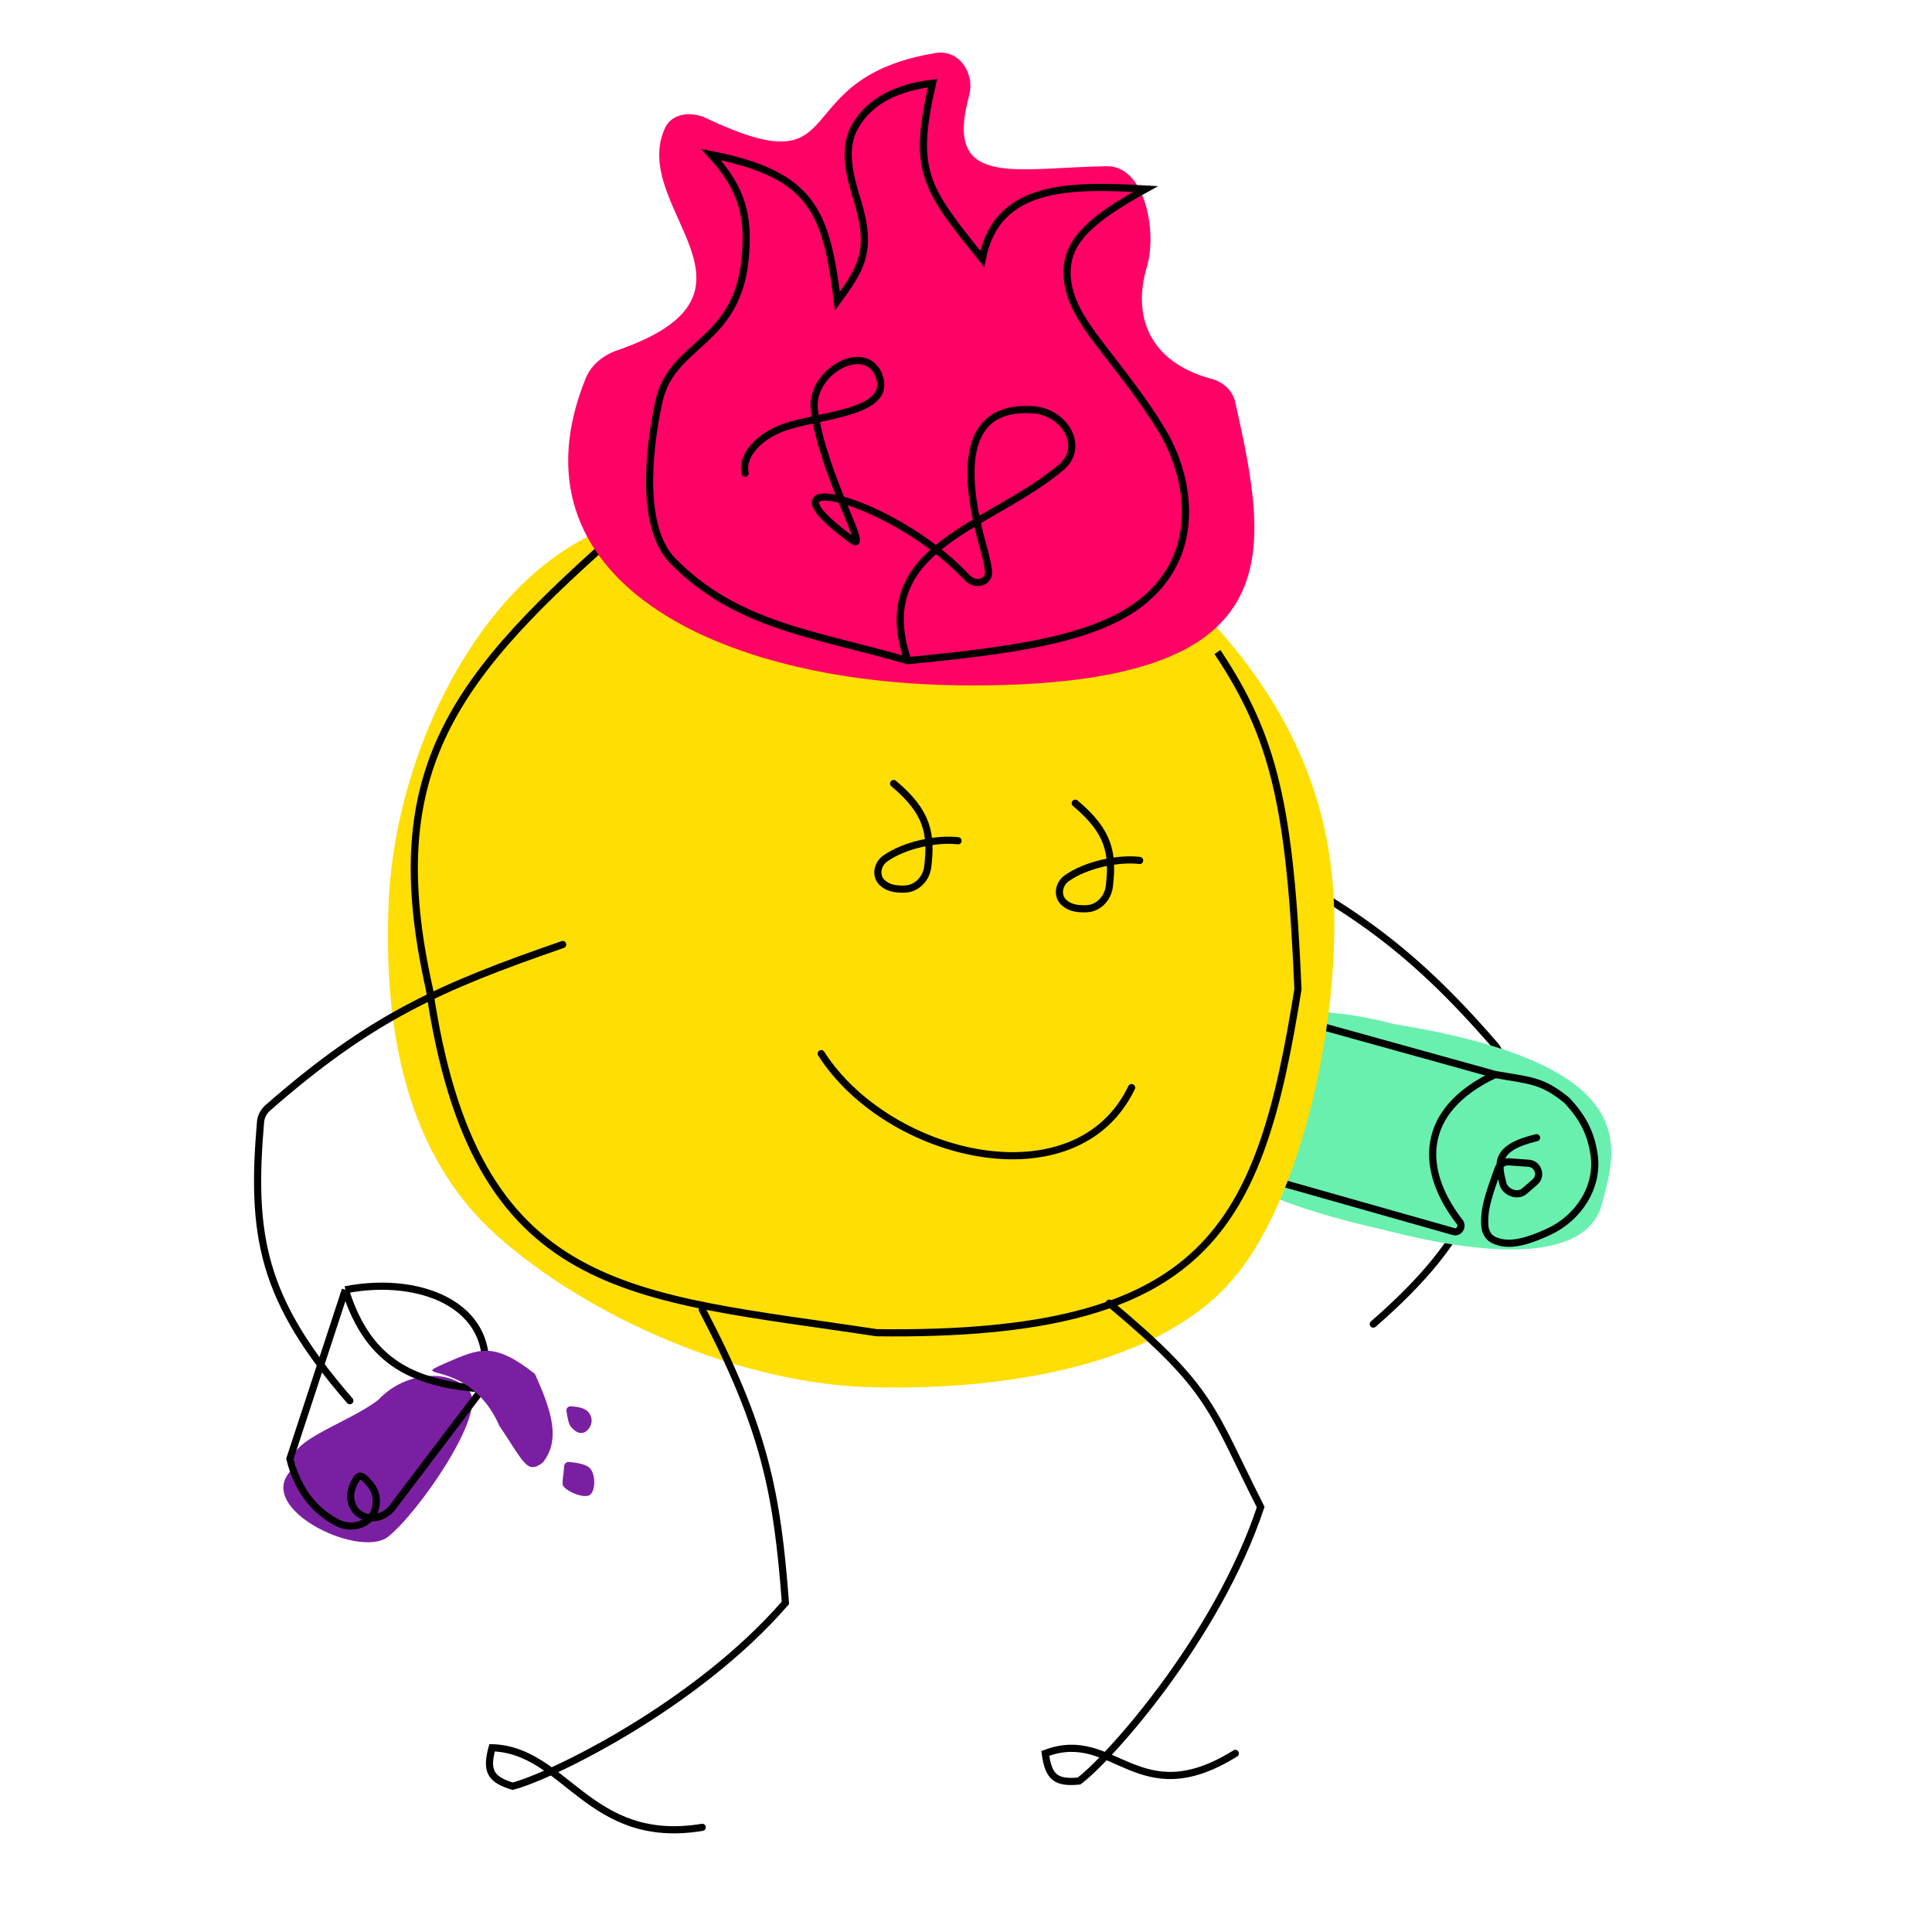 <svg xmlns="http://www.w3.org/2000/svg" width="1080" height="1080" viewBox="0 0 1080 1080" fill="none"><path d="M685.191 471.133C750.423 504.396 785.791 526.539 835.849 584.464C837.844 586.771 838.883 589.797 838.719 592.842C835.303 656.33 824.423 690.788 767.681 740.171" stroke="black" stroke-width="4" stroke-linecap="round" stroke-linejoin="round"></path><path d="M895.5 673C887.564 703.463 838.41 704.391 773.207 687.406C660 662 661.58 631.956 669.516 601.493C677.451 571.029 714.297 555.515 779.5 572.5C921 595.5 903.435 642.536 895.5 673Z" fill="#69F0AE"></path><path d="M858.959 635.981C835.366 641.545 837.337 650.5 840.093 661.52C841.339 666.503 848.257 669.216 852.147 665.861L858.016 660.798C862.065 657.305 859.868 650.661 854.535 650.271L843.505 649.465C840.824 649.269 838.336 650.886 837.423 653.415C831.758 669.118 829.425 676.226 830.057 685.383C830.286 688.701 832.067 691.829 835.09 693.215C842.236 696.49 850.951 695.396 865.752 688.55C882.427 680.836 893.84 663.447 891.083 645.281C889.209 632.927 884.647 624.773 876.577 615.842C876.16 615.381 875.696 614.944 875.212 614.556C861.575 603.633 855.101 604.061 835.771 600.646M835.771 600.646L651.525 549.488C648.639 548.686 645.556 548.898 642.832 550.143C600.793 569.364 595.538 584.502 604.822 622.873C605.901 627.332 609.357 630.828 613.771 632.08L812.658 688.482C815.597 689.315 817.92 685.576 816.044 683.165C793.565 654.283 792.899 620.846 835.771 600.646Z" stroke="black" stroke-width="4" stroke-linecap="round"></path><path d="M661.652 331.456C702.661 371.413 739.449 423.349 745.057 494.5C750.665 565.652 728.066 672.636 687.057 717.5C646.399 762.715 563.863 777.253 488.505 775.5C413.498 774.098 328.029 735.715 277.557 690.5C227.085 645.285 214.414 576.105 217.218 505.304C220.022 434.503 254.085 355.457 304.557 315.5C355.029 275.543 421.56 275.376 488.505 276.427C555.1 277.479 620.644 291.499 661.652 331.456Z" fill="#FFDE03"></path><path d="M459.057 589C496.557 647.5 601.557 672.5 632.557 608" stroke="black" stroke-width="4" stroke-linecap="round"></path><path d="M499.557 438C518.706 453.959 520.756 466.197 518.637 484.368C517.856 491.068 512.656 496.696 505.918 496.989C499.926 497.25 496.01 496.126 493.12 493.369C489.183 489.613 490.363 483.105 494.801 479.956C505.724 472.205 523.972 468.56 535.557 470" stroke="black" stroke-width="4" stroke-linecap="round"></path><path d="M601.057 449C620.206 464.959 622.256 477.197 620.137 495.368C619.356 502.068 614.156 507.696 607.418 507.989C601.426 508.25 597.51 507.126 594.62 504.369C590.683 500.613 591.863 494.105 596.301 490.956C607.224 483.205 625.472 479.56 637.057 481" stroke="black" stroke-width="4" stroke-linecap="round"></path><path d="M351.057 293C253.566 378.112 212.337 429.905 240.057 553C265.194 725.88 352.402 724.062 490.057 745C675.827 747.393 704.168 686.195 725.557 553C721.269 450.946 712.206 411.95 680.557 364.5" stroke="black" stroke-width="4"></path><path d="M677.296 211.777C683.661 213.476 689.016 218.238 690.463 224.666C709.946 311.227 722.729 383.153 543.144 383.153C397.909 383.153 282.568 321.852 327.429 211.432C330.509 203.852 337.313 198.501 345.047 195.832C438.591 163.554 351.468 116.481 371.659 71.707C375.458 63.284 386.288 62.05 394.64 66.001C478.595 105.723 437.006 43.812 523.092 29.623C536.074 27.483 545.181 40.853 541.706 53.542C527.423 105.69 567.074 93.724 618.693 92.905C639.847 92.569 647.139 129.172 641.04 149.43C633.473 174.569 640.561 201.969 677.296 211.777Z" fill="#FF0266"></path><path d="M507.504 369.319C454.751 354.131 411.696 349.848 376.057 313.5C358.238 295.326 362.096 252.957 368.388 224.199C375.51 191.649 411.939 192.358 416.532 144.723C418.787 121.097 415.191 105.758 397.462 86.404C454.003 97.561 461.826 117.877 468.114 168.322C481.555 149.861 487.924 140.077 479.213 111.941C474.945 98.154 470.854 82.903 478.123 70.435C486.576 55.932 501.991 48.863 521.259 46.53C510.004 95.626 516.846 104.814 549.082 144.723C557.21 102.95 597.85 103.222 640.367 105.663C610.051 122.316 597.932 133.933 596.603 149.581C595.268 165.294 604.929 179.532 614.517 192.053C627.015 208.376 639.61 224.061 649.379 240.351C663.896 264.559 668.419 295.987 653.403 319.888C632.426 353.278 585.068 361.889 507.504 369.319ZM507.504 369.319C485.62 305.509 553.016 295.09 593.18 261.268C606.819 249.782 595.18 230.208 577.387 229.044V229.044C535.885 226.327 538.693 267.377 550.07 307.381C551.151 311.181 552.003 315.031 552.557 318.895C553.52 325.61 545.266 327.902 540.64 322.941C498.269 277.491 417.71 259.337 476.555 302.049C486.568 309.317 460.01 265.676 455.236 229.288C452.4 207.675 484.622 190.04 491.588 210.696V210.696C498.396 230.884 458.899 231.832 438.742 238.733C424.747 243.525 414.265 254.363 416.532 264.5" stroke="black" stroke-width="4" stroke-linecap="round"></path><path d="M392.557 732C427.503 798.763 434.394 834.139 439.057 896C388.387 954.36 306.557 993.5 286.557 998.5C274.063 994.67 271.597 989.933 275.057 977C316.48 978.254 329.057 1032 392.557 1021.5" stroke="black" stroke-width="4" stroke-linecap="round"></path><path d="M620.057 728.5C677.934 776.758 676.698 787.119 704.726 842.462C680.31 915.791 619.745 983.319 603.192 995.606C590.185 996.86 586.09 993.431 584.326 980.16C623.063 965.434 635.938 1014.21 690.557 980.16" stroke="black" stroke-width="4" stroke-linecap="round"></path><path d="M262.403 777.76C272.329 790.33 233.687 845.823 217 859C200.312 872.177 137.5 841 165.5 819.5C155.574 806.93 194.812 795.677 211.5 782.5C227 766 252.478 765.19 262.403 777.76Z" fill="#7B1FA2"></path><path d="M193.057 721.003C206.359 763.869 233.659 773.371 269.557 776.503M193.057 721.003C236.557 712.503 281.291 731.064 269.557 776.503M193.057 721.003L162.057 815.503C166.724 834.269 176.9 845.143 188.751 851.295C196.897 855.524 207.903 851.918 209.916 842.962C210.307 841.222 210.443 839.475 210.319 837.611C210.114 834.534 208.603 831.707 206.607 829.357C201.439 823.274 200.26 824.176 197.585 829.751C194.911 835.324 195.616 842.282 200.536 846.023V846.023C206.459 850.526 214.937 848.545 219.432 842.616L269.557 776.503" stroke="black" stroke-width="4"></path><path d="M299 768C308.501 789.001 313.422 804.818 303.499 817.5C294.5 824.5 293 817.5 279.219 797.148C262.22 758.501 226.196 771.94 248.999 762C268.499 753.5 276.166 750.134 299 768Z" fill="#7B1FA2"></path><path d="M328.898 789.385C331.892 792.913 330.871 797.382 328.049 799.777C325.227 802.173 322.184 801.154 319.189 797.627C317.792 795.98 317.298 792.711 316.64 788.725C316.406 787.306 317.703 785.989 319.136 786.12C322.477 786.425 326.666 786.756 328.898 789.385Z" fill="#7B1FA2"></path><path d="M330 821C332.998 824.524 332.82 833.102 330 835.5C327.181 837.899 318.08 834.524 315.081 831C313.662 829.331 315.229 824.44 315.304 819.809C315.328 818.371 316.661 817.053 318.089 817.221C322.062 817.69 327.698 818.294 330 821Z" fill="#7B1FA2"></path><path d="M314.557 528C245.342 551.896 207.245 568.921 149.638 619.344C147.343 621.353 145.895 624.206 145.635 627.244C140.214 690.592 146.21 726.226 195.557 783" stroke="black" stroke-width="4" stroke-linecap="round" stroke-linejoin="round"></path></svg>